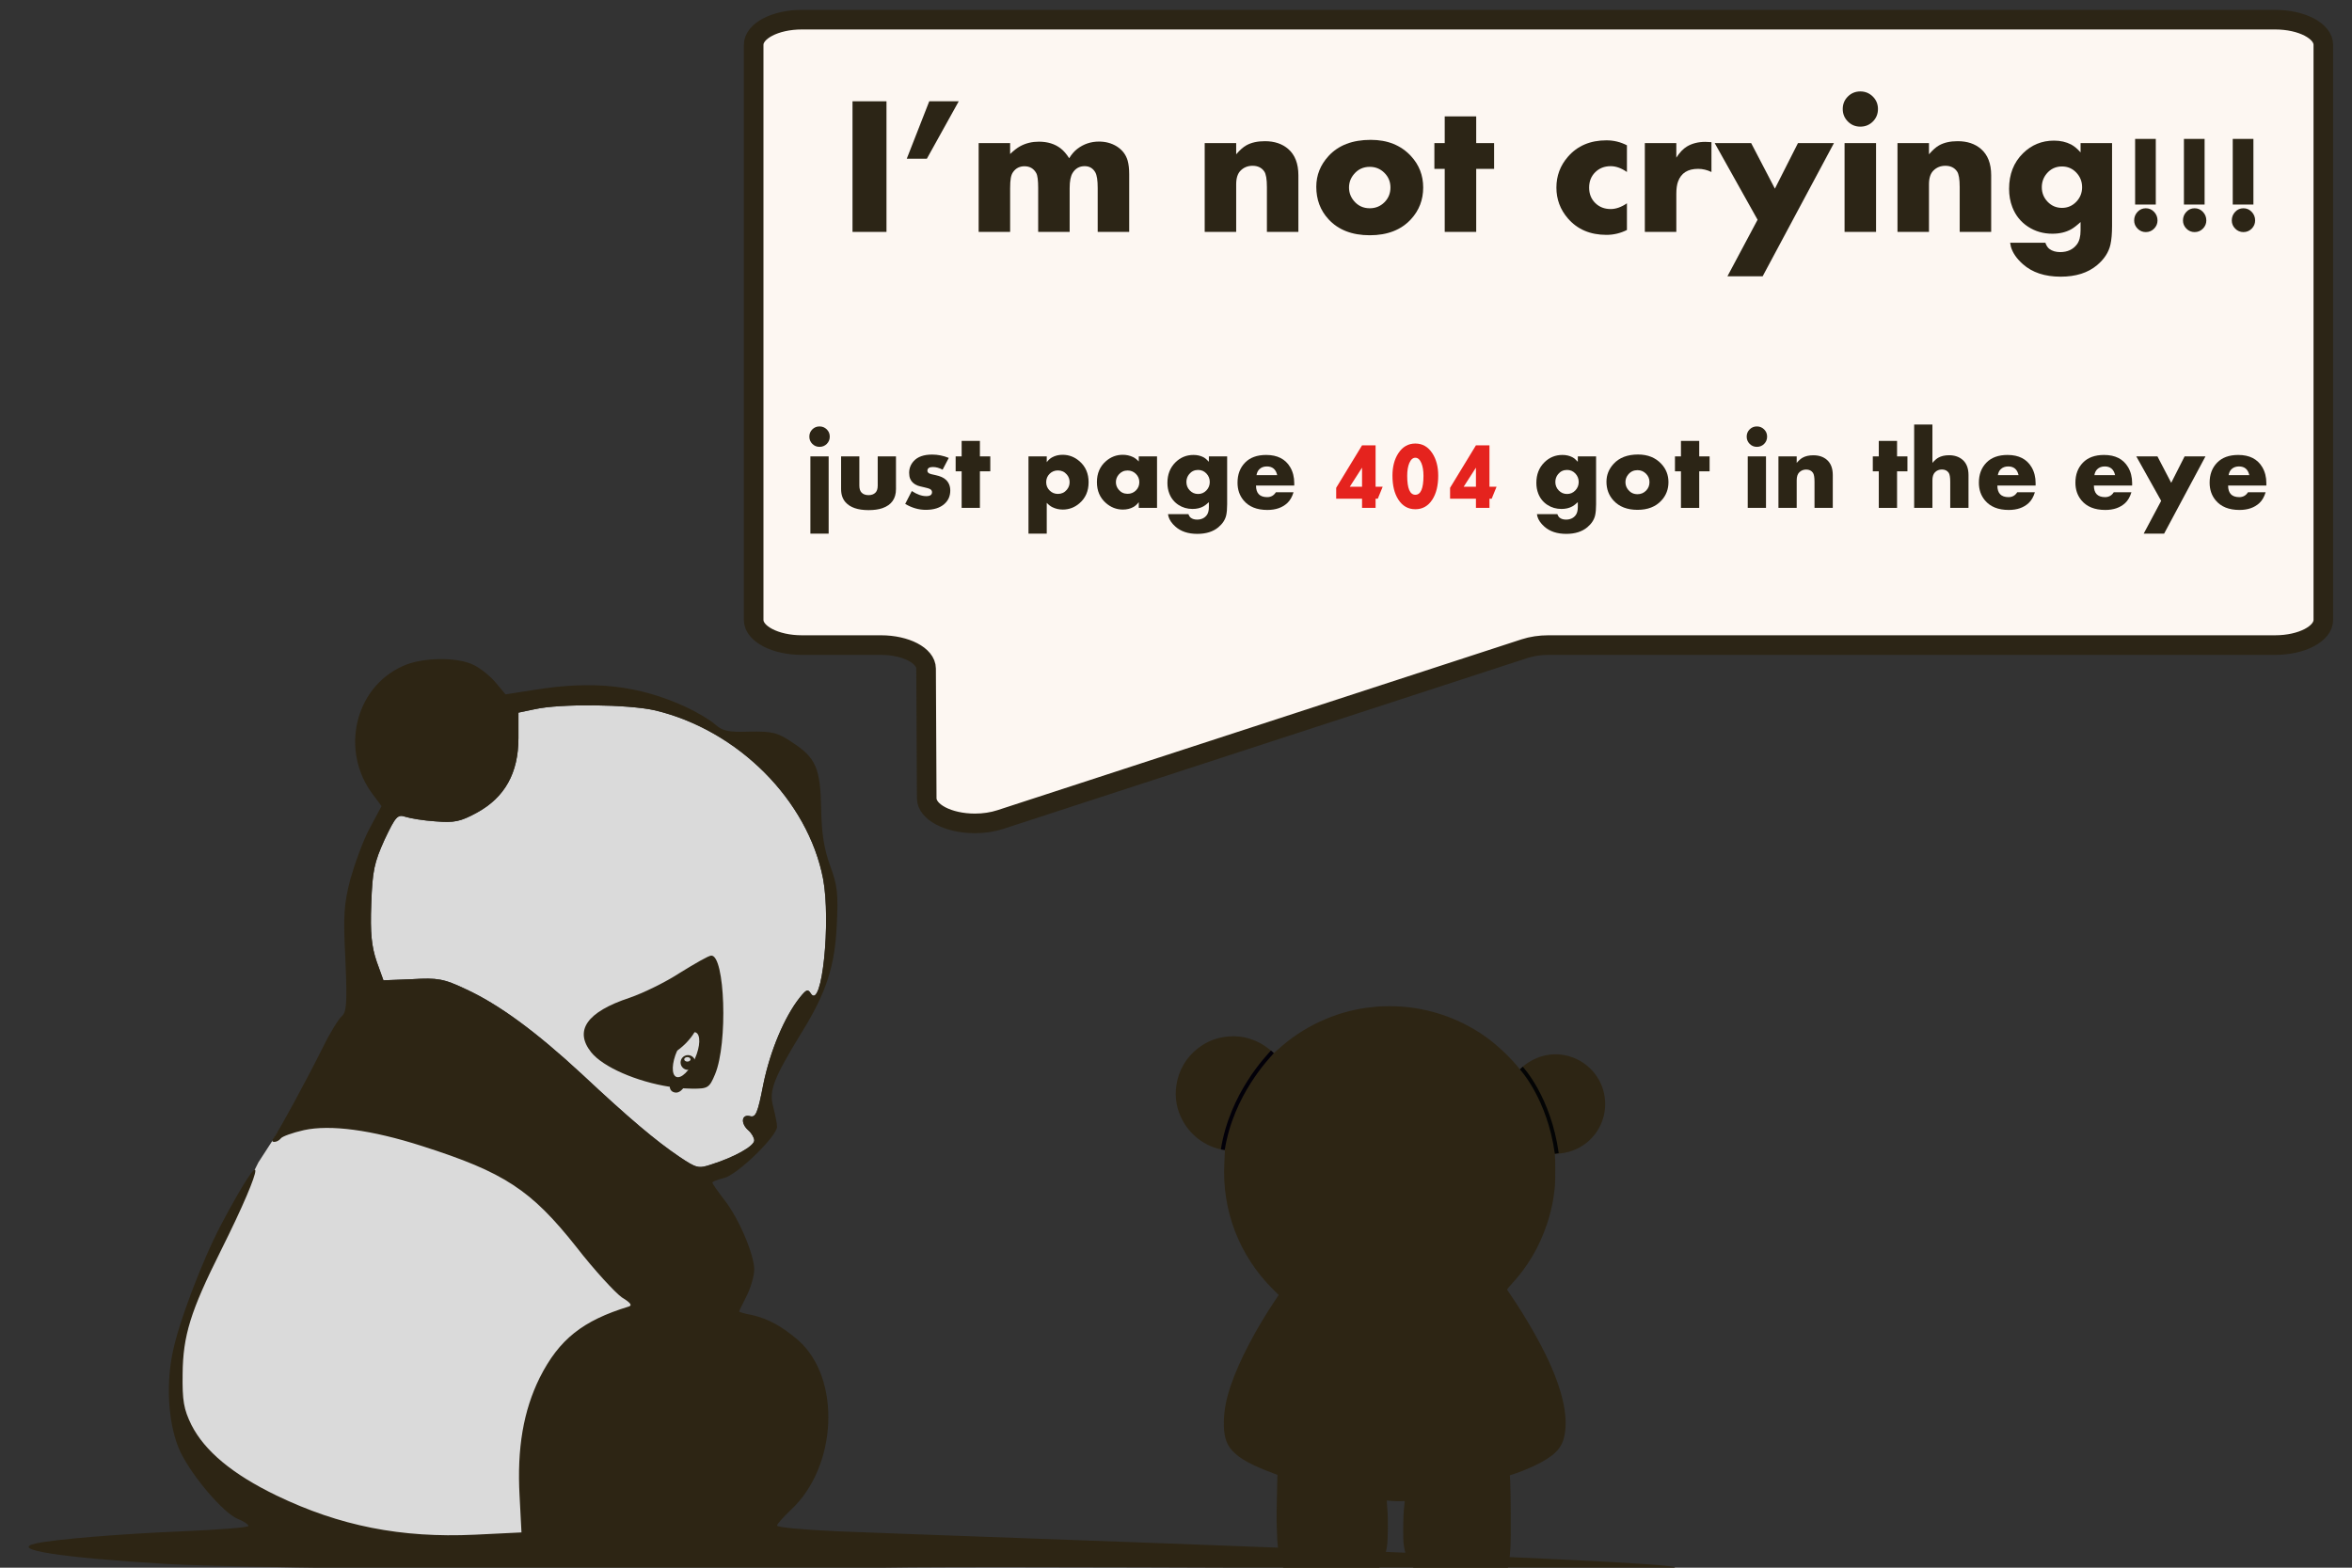<?xml version="1.0" encoding="utf-8"?>
<!-- Generator: Adobe Illustrator 26.0.1, SVG Export Plug-In . SVG Version: 6.00 Build 0)  -->
<svg version="1.1" id="Слой_1" xmlns="http://www.w3.org/2000/svg" xmlns:xlink="http://www.w3.org/1999/xlink" x="0px"
	y="0px" width="600px" height="400px" viewBox="0 0 600 400" style="enable-background:new 0 0 600 400;"
	xml:space="preserve">
	<rect x="0" y="0" width="600" height="400" fill="#333333" stroke="none"/>
	<style type="text/css">
		.st0 {
			fill: #fdf7f2;
			stroke: #2C2516;
			stroke-width: 5;
			stroke-miterlimit: 10;
		}

		.st1 {
			fill: #2C2516;
		}

		.st2 {
			fill: #E5231E;
		}

		.st3 {
			fill: none;
		}

		.st4 {
			fill: #2D2514;
		}

		.st5 {
			fill: #DADADA;
		}

		.st6 {
			fill: none;
			stroke: #020009;
			stroke-linejoin: round;
			stroke-miterlimit: 10;
		}

		.st7 {
			fill: #2D2514;
			stroke: #030405;
			stroke-miterlimit: 10;
		}
	</style>
	<path class="st5"
		d="M78.436,286.875c0,0-1.125-0.844,7.734,0s27.984,5.906,30.516,6.891s18,7.734,20.391,10.547
	s15.469,16.453,16.875,18.703s9,9.844,9,9.844l-5.203,2.812c0,0-7.453,2.109-12.234,7.594s-9.703,13.5-10.688,24.047
	s0.141,25.312,0.141,25.312s-27.844,1.828-37.406,1.125s-30.656-9.984-36-14.484s-15.047-12.375-15.75-18.562
	s0.422-20.812,4.5-30.516s11.953-26.297,11.953-26.297l3.656-7.312l4.973-7.676C70.893,288.902,77.592,285.891,78.436,286.875z" />
	<path class="st5" d="M173.297,295.146c-6.015-4.075-12.71-9.702-24.837-21.053c-11.836-10.963-21.247-17.852-29.688-21.732
	c-5.53-2.62-7.179-2.911-13.583-2.522l-7.373,0.291l-1.746-4.851c-1.261-3.784-1.649-7.082-1.358-14.65
	c0.291-8.538,0.776-10.575,3.396-16.396c2.814-5.918,3.299-6.5,5.336-5.821c1.164,0.388,4.657,0.97,7.664,1.164
	c4.754,0.388,6.306,0.097,10.575-2.231c7.082-3.881,10.575-10.09,10.575-19.016v-6.5l4.172-0.873
	c6.5-1.455,23.77-1.261,30.658,0.291c21.15,5.045,39.002,22.897,42.883,42.98c2.037,10.866-0.291,33.569-3.105,29.3
	c-0.776-1.261-1.164-1.067-2.814,0.97c-3.881,4.851-7.568,13.583-9.314,22.12c-1.455,7.47-1.94,8.635-3.493,8.15
	c-2.134-0.485-2.329,1.94-0.291,3.687c0.776,0.679,1.455,1.843,1.455,2.523c0,1.455-5.045,4.269-10.866,6.112
	C178.148,298.251,177.663,298.057,173.297,295.146z" />
	<g>
		<g>
			<path class="st0" d="M248.722,210.09c-6.772,0-12.296-2.878-12.313-6.416l-0.162-33.08c-0.016-3.309-5.179-6-11.509-6h-20.192
			c-6.775,0-12.286-2.881-12.286-6.423V11.44c0-3.541,5.512-6.422,12.286-6.422h375.853c6.775,0,12.287,2.881,12.287,6.422v146.731
			c-0.002,3.541-5.513,6.422-12.287,6.422H395.021c-2.156,0-4.262,0.315-6.091,0.911l-133.732,43.602
			C253.225,209.75,250.985,210.09,248.722,210.09z" />
		</g>
	</g>
	<g>
		<path class="st1" d="M226.144,59.17h-8.667V25.845h8.667L226.144,59.17L226.144,59.17z" />
		<path class="st1"
			d="M244.576,25.845l-8.13,14.648h-5.127l5.737-14.648C237.056,25.845,244.576,25.845,244.576,25.845z" />
		<path class="st1" d="M288.058,59.17h-8.032V47.98c0-1.95-0.204-3.283-0.61-3.999c-0.603-1.056-1.506-1.584-2.71-1.584
		c-1.335,0-2.36,0.577-3.076,1.731c-0.505,0.812-0.757,2.097-0.757,3.852v11.19h-8.032V47.98c0-1.95-0.163-3.218-0.488-3.803
		c-0.651-1.17-1.652-1.755-3.003-1.755c-1.253,0-2.23,0.504-2.93,1.511c-0.261,0.358-0.448,0.85-0.562,1.475
		c-0.114,0.626-0.171,1.483-0.171,2.572v11.19h-8.032V36.514h8.032v2.783c0.945-0.911,1.809-1.579,2.592-2.002
		c1.418-0.765,3-1.147,4.744-1.147c2.233,0,4.092,0.578,5.576,1.733c0.75,0.586,1.467,1.416,2.152,2.49
		c0.62-1.009,1.312-1.807,2.079-2.393c1.614-1.237,3.456-1.855,5.526-1.855c1.695,0,3.203,0.407,4.524,1.221
		c1.418,0.896,2.347,2.108,2.787,3.638c0.261,0.928,0.392,2.083,0.392,3.467V59.17H288.058z" />
		<path class="st1" d="M331.222,59.17h-8.032V47.712c0-1.999-0.227-3.324-0.68-3.974c-0.663-0.959-1.658-1.438-2.984-1.438
		c-1.213,0-2.232,0.413-3.057,1.239c-0.744,0.745-1.116,1.911-1.116,3.498V59.17h-8.032V36.514h8.032v2.856
		c0.926-1.074,1.779-1.831,2.56-2.271c1.268-0.716,2.852-1.074,4.754-1.074c2.438,0,4.42,0.659,5.947,1.978
		c1.739,1.498,2.608,3.744,2.608,6.738L331.222,59.17L331.222,59.17z" />
		<path class="st1" d="M363.058,47.842c0,3.142-1.034,5.835-3.101,8.081c-2.507,2.734-6.015,4.102-10.522,4.102
		c-4.525,0-8.041-1.367-10.547-4.102c-2.067-2.246-3.101-5.005-3.101-8.276c0-2.946,1.041-5.558,3.125-7.837
		c2.522-2.75,6.111-4.126,10.767-4.126c4.28,0,7.698,1.375,10.254,4.126C362.016,42.056,363.058,44.733,363.058,47.842z
		 M354.708,47.842c0-1.472-0.515-2.718-1.543-3.74c-1.029-1.022-2.272-1.533-3.73-1.533c-1.652,0-2.997,0.622-4.034,1.864
		c-0.843,0.998-1.264,2.134-1.264,3.409c0,1.292,0.421,2.437,1.264,3.434c1.037,1.243,2.382,1.864,4.034,1.864
		c1.474,0,2.722-0.511,3.742-1.533S354.708,49.33,354.708,47.842z" />
		<path class="st1"
			d="M381.148,43.081h-4.565V59.17h-8.032V43.081h-2.637v-6.567h2.637v-6.812h8.032v6.812h4.565V43.081z" />
		<path class="st1" d="M415.035,58.682c-1.66,0.83-3.402,1.245-5.225,1.245c-4.135,0-7.414-1.399-9.839-4.199
		c-1.953-2.262-2.93-4.883-2.93-7.861c0-2.995,0.977-5.615,2.93-7.861c2.425-2.799,5.704-4.199,9.839-4.199
		c1.855,0,3.597,0.423,5.225,1.27v6.812c-1.412-0.993-2.793-1.489-4.14-1.489c-1.592,0-2.906,0.513-3.945,1.538
		s-1.559,2.336-1.559,3.931s0.52,2.905,1.559,3.931s2.354,1.538,3.945,1.538c1.331,0,2.711-0.488,4.14-1.465V58.682z" />
		<path class="st1" d="M436.593,43.887c-1.12-0.537-2.257-0.806-3.409-0.806c-2.629,0-4.334,1.083-5.112,3.247
		c-0.292,0.781-0.438,1.831-0.438,3.149v9.692h-8.032V36.514h8.032v3.711c0.844-1.318,1.753-2.271,2.728-2.856
		c1.314-0.781,2.872-1.172,4.674-1.172c0.422,0,0.941,0.024,1.559,0.073v7.617H436.593z" />
		<path class="st1" d="M467.843,36.514l-18.188,33.984h-8.984l7.69-14.429l-10.938-19.556h9.302l6.055,11.621l5.884-11.621
		L467.843,36.514L467.843,36.514z" />
		<path class="st1" d="M479.073,27.81c0,1.267-0.435,2.334-1.303,3.202s-1.936,1.302-3.201,1.302c-1.251,0-2.31-0.438-3.178-1.314
		c-0.868-0.877-1.303-1.94-1.303-3.19s0.435-2.309,1.303-3.177s1.927-1.303,3.178-1.303c1.249,0,2.312,0.435,3.189,1.303
		C478.635,25.501,479.073,26.561,479.073,27.81z M478.585,59.17h-8.032V36.514h8.032V59.17z" />
		<path class="st1" d="M507.955,59.17h-8.032V47.712c0-1.999-0.227-3.324-0.68-3.974c-0.663-0.959-1.658-1.438-2.984-1.438
		c-1.213,0-2.232,0.413-3.057,1.239c-0.744,0.745-1.116,1.911-1.116,3.498V59.17h-8.032V36.514h8.032v2.856
		c0.926-1.074,1.779-1.831,2.56-2.271c1.268-0.716,2.852-1.074,4.754-1.074c2.438,0,4.42,0.659,5.947,1.978
		c1.739,1.498,2.608,3.744,2.608,6.738L507.955,59.17L507.955,59.17z" />
		<path class="st1" d="M538.79,57.607c0,1.985-0.139,3.589-0.415,4.81c-0.439,1.953-1.579,3.703-3.418,5.249
		c-2.328,1.953-5.42,2.93-9.277,2.93c-4.037,0-7.251-1.066-9.644-3.198c-1.596-1.416-2.612-2.897-3.052-4.443
		c-0.049-0.163-0.114-0.505-0.195-1.025h8.984c0.26,0.741,0.61,1.272,1.05,1.595c0.716,0.532,1.627,0.798,2.734,0.798
		c1.855,0,3.279-0.657,4.272-1.972c0.618-0.827,0.928-2.012,0.928-3.553v-2.142c-0.959,0.879-1.764,1.498-2.414,1.855
		c-1.349,0.749-2.941,1.123-4.778,1.123c-2.309,0-4.373-0.594-6.193-1.782c-1.869-1.221-3.21-2.889-4.022-5.005
		c-0.553-1.432-0.829-2.986-0.829-4.663c0-3.711,1.179-6.73,3.535-9.058c2.194-2.165,4.836-3.247,7.924-3.247
		c1.642,0,3.104,0.334,4.389,1.001c0.764,0.407,1.561,1.074,2.39,2.002v-2.368h8.032L538.79,57.607L538.79,57.607z M531.148,47.769
		c0-1.448-0.494-2.693-1.482-3.735s-2.203-1.562-3.645-1.562c-1.604,0-2.916,0.619-3.937,1.855
		c-0.811,0.993-1.215,2.141-1.215,3.442c0,1.449,0.498,2.69,1.494,3.723c0.996,1.034,2.215,1.55,3.657,1.55
		c1.425,0,2.636-0.517,3.633-1.55C530.65,50.458,531.148,49.217,531.148,47.769z" />
		<path class="st1"
			d="M550.387,56.253c0,0.801-0.29,1.495-0.87,2.083c-0.581,0.588-1.287,0.882-2.121,0.882
		c-0.816,0-1.516-0.294-2.096-0.882s-0.87-1.283-0.87-2.083c0-0.85,0.286-1.581,0.858-2.194c0.571-0.613,1.274-0.919,2.107-0.919
		c0.834,0,1.54,0.307,2.121,0.919C550.097,54.672,550.387,55.403,550.387,56.253z M549.947,52.188h-5.273V35.439h5.273V52.188z" />
		<path class="st1"
			d="M562.838,56.253c0,0.801-0.29,1.495-0.87,2.083c-0.581,0.588-1.287,0.882-2.121,0.882
		c-0.816,0-1.516-0.294-2.096-0.882s-0.87-1.283-0.87-2.083c0-0.85,0.286-1.581,0.858-2.194c0.571-0.613,1.274-0.919,2.107-0.919
		c0.834,0,1.54,0.307,2.121,0.919C562.548,54.672,562.838,55.403,562.838,56.253z M562.398,52.188h-5.273V35.439h5.273V52.188z" />
		<path class="st1"
			d="M575.289,56.253c0,0.801-0.29,1.495-0.87,2.083c-0.581,0.588-1.287,0.882-2.121,0.882
		c-0.816,0-1.516-0.294-2.096-0.882s-0.87-1.283-0.87-2.083c0-0.85,0.286-1.581,0.858-2.194c0.571-0.613,1.274-0.919,2.107-0.919
		c0.834,0,1.54,0.307,2.121,0.919C574.999,54.672,575.289,55.403,575.289,56.253z M574.85,52.188h-5.273V35.439h5.273V52.188z" />
	</g>
	<g>
		<path class="st1" d="M211.674,111.403c0,0.734-0.252,1.354-0.755,1.857c-0.504,0.503-1.123,0.755-1.857,0.755
		c-0.725,0-1.34-0.254-1.843-0.762c-0.503-0.509-0.755-1.125-0.755-1.85s0.252-1.339,0.755-1.843
		c0.503-0.503,1.118-0.755,1.843-0.755s1.341,0.252,1.85,0.755C211.419,110.064,211.674,110.678,211.674,111.403z M211.391,136.162
		h-4.659v-19.711h4.659V136.162z" />
		<path class="st1" d="M228.567,124.792c0,2.445-1.156,4.069-3.469,4.871c-0.963,0.331-2.138,0.496-3.526,0.496
		c-2.728,0-4.687-0.67-5.876-2.011c-0.755-0.85-1.133-1.968-1.133-3.356v-8.34h4.659v7.448c0,0.821,0.197,1.425,0.591,1.812
		c0.422,0.416,1.009,0.623,1.759,0.623c0.741,0,1.323-0.208,1.745-0.623c0.394-0.387,0.591-0.991,0.591-1.812v-7.448h4.659V124.792z
		" />
		<path class="st1" d="M242.416,125.16c0,1.397-0.5,2.54-1.501,3.427c-1.124,1-2.705,1.501-4.744,1.501
		c-1.803,0-3.554-0.505-5.253-1.515l1.685-3.285c1.327,0.869,2.561,1.303,3.7,1.303c0.97,0,1.455-0.335,1.455-1.005
		c0-0.349-0.169-0.618-0.508-0.807c-0.217-0.123-0.707-0.269-1.469-0.439c-0.857-0.188-1.417-0.334-1.681-0.438
		c-0.941-0.367-1.577-0.942-1.907-1.724c-0.179-0.424-0.269-0.933-0.269-1.527c0-1.15,0.392-2.154,1.175-3.011
		c1.01-1.103,2.568-1.654,4.673-1.654c1.463,0,2.884,0.283,4.262,0.85l-1.572,3.002c-0.866-0.453-1.693-0.68-2.483-0.68
		c-0.932,0-1.397,0.324-1.397,0.971c0,0.295,0.188,0.533,0.565,0.714c0.169,0.085,0.668,0.212,1.498,0.382
		c1.214,0.255,2.109,0.661,2.684,1.218C242.053,123.14,242.416,124.046,242.416,125.16z" />
		<path class="st1"
			d="M252.625,120.26h-2.648v9.332h-4.659v-9.332h-1.529v-3.809h1.529V112.5h4.659v3.951h2.648V120.26z" />
		<path class="st1" d="M277.703,123.043c0,2.244-0.778,4.036-2.333,5.375c-1.235,1.066-2.654,1.599-4.256,1.599
		c-0.934,0-1.81-0.198-2.63-0.595c-0.471-0.227-0.957-0.6-1.457-1.119v7.859h-4.659v-19.711h4.659v1.473
		c0.415-0.547,0.862-0.954,1.343-1.218c0.792-0.444,1.692-0.666,2.701-0.666c1.631,0,3.083,0.561,4.355,1.683
		C276.944,119.063,277.703,120.836,277.703,123.043z M272.86,123.028c0-0.747-0.235-1.396-0.705-1.944
		c-0.592-0.7-1.353-1.05-2.283-1.05c-0.836,0-1.543,0.289-2.121,0.866c-0.578,0.577-0.867,1.287-0.867,2.128
		c0,0.833,0.291,1.541,0.874,2.122c0.583,0.582,1.288,0.873,2.114,0.873c0.93,0,1.687-0.35,2.269-1.05
		C272.62,124.405,272.86,123.757,272.86,123.028z" />
		<path class="st1"
			d="M295.162,129.592h-4.659v-1.458c-0.443,0.557-0.891,0.963-1.343,1.218c-0.792,0.444-1.692,0.666-2.701,0.666
		c-1.631,0-3.083-0.561-4.355-1.683c-1.518-1.339-2.277-3.112-2.277-5.319c0-2.245,0.778-4.037,2.333-5.375
		c1.235-1.065,2.654-1.599,4.256-1.599c0.934,0,1.81,0.193,2.63,0.581c0.471,0.227,0.957,0.6,1.457,1.119v-1.289h4.659
		L295.162,129.592L295.162,129.592z M290.645,123.021c0-0.827-0.292-1.529-0.874-2.107c-0.583-0.578-1.287-0.867-2.114-0.867
		c-0.921,0-1.677,0.348-2.269,1.043c-0.479,0.564-0.719,1.207-0.719,1.931s0.24,1.367,0.719,1.931
		c0.583,0.695,1.339,1.043,2.269,1.043c0.836,0,1.543-0.287,2.121-0.859C290.356,124.562,290.645,123.858,290.645,123.021z" />
		<path class="st1" d="M313.047,128.686c0,1.152-0.081,2.082-0.241,2.79c-0.255,1.133-0.916,2.147-1.982,3.044
		c-1.35,1.133-3.144,1.699-5.381,1.699c-2.341,0-4.205-0.618-5.593-1.855c-0.925-0.821-1.515-1.68-1.77-2.577
		c-0.028-0.094-0.066-0.292-0.113-0.595h5.211c0.151,0.43,0.354,0.738,0.609,0.925c0.415,0.308,0.943,0.462,1.586,0.462
		c1.075,0,1.901-0.381,2.478-1.144c0.358-0.48,0.538-1.167,0.538-2.061v-1.242c-0.557,0.51-1.023,0.869-1.4,1.076
		c-0.782,0.434-1.706,0.651-2.771,0.651c-1.339,0-2.535-0.345-3.592-1.034c-1.084-0.708-1.862-1.676-2.333-2.903
		c-0.321-0.831-0.481-1.732-0.481-2.705c0-2.152,0.684-3.903,2.051-5.253c1.273-1.255,2.804-1.883,4.596-1.883
		c0.952,0,1.8,0.193,2.545,0.581c0.442,0.236,0.904,0.623,1.386,1.161v-1.374h4.659v12.237H313.047z M308.614,122.979
		c0-0.84-0.287-1.562-0.859-2.167c-0.573-0.604-1.278-0.906-2.114-0.906c-0.93,0-1.691,0.359-2.283,1.076
		c-0.47,0.576-0.704,1.241-0.704,1.997c0,0.84,0.288,1.56,0.866,2.16c0.578,0.599,1.285,0.899,2.121,0.899
		c0.826,0,1.529-0.3,2.106-0.899C308.325,124.539,308.614,123.819,308.614,122.979z" />
		<path class="st1" d="M330.166,123.885h-9.756c0,1.973,0.948,2.959,2.845,2.959c0.967,0,1.708-0.416,2.225-1.246h4.503
		c-0.358,1.186-0.888,2.104-1.586,2.752c-1.265,1.177-2.959,1.765-5.084,1.765c-2.699,0-4.729-0.821-6.088-2.464
		c-1.02-1.227-1.529-2.724-1.529-4.489c0-2.096,0.637-3.8,1.911-5.112s3.073-1.968,5.396-1.968c2.859,0,4.903,1.041,6.131,3.121
		c0.689,1.172,1.033,2.534,1.033,4.085L330.166,123.885L330.166,123.885z M325.819,121.237c-0.329-1.482-1.207-2.223-2.634-2.223
		c-0.789,0-1.428,0.236-1.916,0.708c-0.385,0.375-0.629,0.881-0.732,1.516L325.819,121.237L325.819,121.237z" />
		<path class="st2" d="M352.725,124.191l-1.248,3.059h-0.563v2.341h-3.452v-2.341h-6.597v-2.786l6.597-10.835h3.452v10.562
		C350.914,124.191,352.725,124.191,352.725,124.191z M347.461,124.191v-4.871l-3.127,4.871H347.461z" />
		<path class="st2"
			d="M366.892,121.372c0,2.518-0.5,4.552-1.501,6.101c-1.059,1.641-2.503,2.461-4.335,2.461
		s-3.276-0.82-4.334-2.461c-1.002-1.549-1.502-3.583-1.502-6.101c0-2.29,0.5-4.198,1.502-5.725c1.08-1.652,2.525-2.478,4.334-2.478
		c1.81,0,3.254,0.826,4.335,2.478C366.392,117.173,366.892,119.082,366.892,121.372z M363.132,121.405
		c0-1.303-0.177-2.384-0.531-3.242c-0.39-0.915-0.904-1.372-1.545-1.372s-1.155,0.458-1.544,1.372
		c-0.354,0.858-0.532,1.938-0.532,3.242c0,3.225,0.692,4.837,2.076,4.837C362.44,126.242,363.132,124.63,363.132,121.405z" />
		<path class="st2" d="M381.777,124.191l-1.248,3.059h-0.563v2.341h-3.452v-2.341h-6.597v-2.786l6.597-10.835h3.452v10.562
		C379.966,124.191,381.777,124.191,381.777,124.191z M376.514,124.191v-4.871l-3.127,4.871H376.514z" />
		<path class="st1" d="M407.164,128.686c0,1.152-0.081,2.082-0.241,2.79c-0.255,1.133-0.916,2.147-1.982,3.044
		c-1.35,1.133-3.144,1.699-5.381,1.699c-2.341,0-4.206-0.618-5.593-1.855c-0.926-0.821-1.516-1.68-1.771-2.577
		c-0.028-0.094-0.066-0.292-0.113-0.595h5.211c0.151,0.43,0.354,0.738,0.608,0.925c0.416,0.308,0.944,0.462,1.586,0.462
		c1.076,0,1.902-0.381,2.479-1.144c0.358-0.48,0.538-1.167,0.538-2.061v-1.242c-0.557,0.51-1.023,0.869-1.4,1.076
		c-0.782,0.434-1.706,0.651-2.771,0.651c-1.339,0-2.536-0.345-3.592-1.034c-1.084-0.708-1.862-1.676-2.333-2.903
		c-0.32-0.831-0.48-1.732-0.48-2.705c0-2.152,0.683-3.903,2.05-5.253c1.272-1.255,2.805-1.883,4.596-1.883
		c0.952,0,1.801,0.193,2.546,0.581c0.442,0.236,0.904,0.623,1.386,1.161v-1.374h4.659v12.237H407.164z M402.731,122.979
		c0-0.84-0.287-1.562-0.859-2.167c-0.573-0.604-1.278-0.906-2.114-0.906c-0.93,0-1.691,0.359-2.283,1.076
		c-0.47,0.576-0.705,1.241-0.705,1.997c0,0.84,0.289,1.56,0.867,2.16c0.578,0.599,1.285,0.899,2.121,0.899
		c0.826,0,1.529-0.3,2.106-0.899C402.442,124.539,402.731,123.819,402.731,122.979z" />
		<path class="st1" d="M425.629,123.021c0,1.822-0.6,3.384-1.799,4.687c-1.453,1.586-3.487,2.379-6.103,2.379
		c-2.624,0-4.663-0.793-6.117-2.379c-1.199-1.303-1.798-2.903-1.798-4.8c0-1.708,0.604-3.224,1.812-4.545
		c1.463-1.595,3.544-2.393,6.244-2.393c2.482,0,4.465,0.798,5.947,2.393C425.024,119.666,425.629,121.218,425.629,123.021z
		 M420.786,123.021c0-0.854-0.299-1.577-0.896-2.169s-1.317-0.889-2.163-0.889c-0.958,0-1.738,0.36-2.34,1.081
		c-0.488,0.579-0.733,1.238-0.733,1.978c0,0.749,0.245,1.413,0.733,1.992c0.602,0.721,1.382,1.081,2.34,1.081
		c0.854,0,1.578-0.296,2.171-0.889C420.49,124.612,420.786,123.885,420.786,123.021z" />
		<path class="st1"
			d="M436.122,120.26h-2.647v9.332h-4.659v-9.332h-1.529v-3.809h1.529V112.5h4.659v3.951h2.647V120.26z" />
		<path class="st1" d="M450.793,111.403c0,0.734-0.252,1.354-0.756,1.857c-0.503,0.503-1.122,0.755-1.856,0.755
		c-0.726,0-1.34-0.254-1.844-0.762c-0.503-0.509-0.755-1.125-0.755-1.85s0.252-1.339,0.755-1.843
		c0.504-0.503,1.118-0.755,1.844-0.755c0.725,0,1.341,0.252,1.85,0.755C450.539,110.064,450.793,110.678,450.793,111.403z
		 M450.51,129.592h-4.658v-13.141h4.658V129.592z" />
		<path class="st1" d="M467.545,129.592h-4.659v-6.646c0-1.159-0.132-1.927-0.395-2.304c-0.384-0.556-0.961-0.834-1.73-0.834
		c-0.703,0-1.295,0.24-1.773,0.718c-0.432,0.432-0.647,1.108-0.647,2.029v7.038h-4.658v-13.141h4.658v1.657
		c0.538-0.623,1.032-1.062,1.485-1.317c0.734-0.416,1.654-0.623,2.757-0.623c1.414,0,2.563,0.382,3.449,1.147
		c1.009,0.869,1.514,2.171,1.514,3.908L467.545,129.592L467.545,129.592z" />
		<path class="st1"
			d="M486.591,120.26h-2.647v9.332h-4.659v-9.332h-1.529v-3.809h1.529V112.5h4.659v3.951h2.647V120.26z" />
		<path class="st1" d="M502.168,129.592h-4.659v-6.646c0-1.168-0.132-1.941-0.395-2.318c-0.384-0.556-0.961-0.834-1.73-0.834
		c-0.713,0-1.304,0.24-1.773,0.718c-0.432,0.442-0.647,1.123-0.647,2.043v7.038h-4.658v-21.269h4.658v9.785
		c0.538-0.623,1.032-1.062,1.485-1.317c0.744-0.425,1.663-0.637,2.757-0.637c1.395,0,2.545,0.387,3.449,1.161
		c1.009,0.869,1.514,2.171,1.514,3.908L502.168,129.592L502.168,129.592z" />
		<path class="st1" d="M519.287,123.885h-9.756c0,1.973,0.948,2.959,2.845,2.959c0.967,0,1.708-0.416,2.225-1.246h4.503
		c-0.358,1.186-0.888,2.104-1.586,2.752c-1.265,1.177-2.959,1.765-5.084,1.765c-2.699,0-4.729-0.821-6.088-2.464
		c-1.02-1.227-1.529-2.724-1.529-4.489c0-2.096,0.637-3.8,1.911-5.112s3.073-1.968,5.396-1.968c2.859,0,4.903,1.041,6.131,3.121
		c0.689,1.172,1.033,2.534,1.033,4.085L519.287,123.885L519.287,123.885z M514.94,121.237c-0.329-1.482-1.207-2.223-2.634-2.223
		c-0.789,0-1.428,0.236-1.916,0.708c-0.385,0.375-0.629,0.881-0.732,1.516L514.94,121.237L514.94,121.237z" />
		<path class="st1" d="M543.912,123.885h-9.756c0,1.973,0.948,2.959,2.845,2.959c0.967,0,1.708-0.416,2.225-1.246h4.503
		c-0.358,1.186-0.888,2.104-1.586,2.752c-1.265,1.177-2.959,1.765-5.084,1.765c-2.699,0-4.729-0.821-6.088-2.464
		c-1.02-1.227-1.529-2.724-1.529-4.489c0-2.096,0.637-3.8,1.911-5.112s3.073-1.968,5.396-1.968c2.859,0,4.903,1.041,6.131,3.121
		c0.689,1.172,1.033,2.534,1.033,4.085L543.912,123.885L543.912,123.885z M539.565,121.237c-0.329-1.482-1.207-2.223-2.634-2.223
		c-0.789,0-1.428,0.236-1.916,0.708c-0.385,0.375-0.629,0.881-0.732,1.516L539.565,121.237L539.565,121.237z" />
		<path class="st1"
			d="M562.618,116.451l-10.55,19.711h-5.211l4.461-8.369l-6.344-11.342h5.395l3.512,6.74l3.413-6.74H562.618z" />
		<path class="st1" d="M578.151,123.885h-9.756c0,1.973,0.948,2.959,2.845,2.959c0.967,0,1.708-0.416,2.225-1.246h4.503
		c-0.358,1.186-0.888,2.104-1.586,2.752c-1.265,1.177-2.959,1.765-5.084,1.765c-2.699,0-4.729-0.821-6.088-2.464
		c-1.02-1.227-1.529-2.724-1.529-4.489c0-2.096,0.637-3.8,1.911-5.112s3.073-1.968,5.396-1.968c2.859,0,4.903,1.041,6.131,3.121
		c0.689,1.172,1.033,2.534,1.033,4.085L578.151,123.885L578.151,123.885z M573.805,121.237c-0.329-1.482-1.207-2.223-2.634-2.223
		c-0.789,0-1.428,0.236-1.916,0.708c-0.385,0.375-0.629,0.881-0.732,1.516L573.805,121.237L573.805,121.237z" />
	</g>
	<g>
		<path class="st3"
			d="M192.41,290.974c0-0.679-0.679-1.843-1.455-2.523c-2.037-1.746-1.843-4.172,0.291-3.687
		c1.552,0.485,2.037-0.679,3.493-8.15c1.746-8.538,5.433-17.269,9.314-22.12c1.649-2.037,2.037-2.232,2.814-0.97
		c2.813,4.269,5.142-18.434,3.105-29.3c-3.881-20.083-21.732-37.935-42.883-42.98c-6.888-1.552-24.158-1.746-30.658-0.291
		l-4.172,0.873v6.5c0,8.926-3.493,15.135-10.575,19.016c-4.269,2.328-5.821,2.62-10.575,2.231c-3.008-0.194-6.5-0.776-7.664-1.164
		c-2.037-0.679-2.523-0.097-5.336,5.821c-2.619,5.821-3.105,7.859-3.396,16.396c-0.291,7.568,0.097,10.866,1.358,14.65l1.746,4.851
		l7.373-0.291c6.403-0.388,8.053-0.097,13.583,2.522c8.441,3.881,17.852,10.769,29.688,21.732
		c12.128,11.351,18.822,16.978,24.837,21.053c4.366,2.911,4.851,3.105,8.247,1.94C187.365,295.243,192.41,292.43,192.41,290.974z
		 M182.417,274.093c-1.455,3.493-1.843,3.687-5.724,3.687c-9.702,0-22.12-4.56-25.904-9.314c-4.366-5.53-1.067-10.284,9.799-13.874
		c3.396-1.164,9.217-3.978,12.904-6.403c3.784-2.329,7.277-4.366,7.956-4.366C184.94,243.726,185.716,266.235,182.417,274.093z" />
		<path class="st4"
			d="M213.561,390.711c-8.441-0.388-15.329-0.97-15.329-1.455c0-0.388,1.552-2.134,3.493-3.978
			c11.933-11.06,12.904-33.569,1.94-43.271c-4.172-3.59-7.664-5.53-11.933-6.5c-1.746-0.291-3.202-0.776-3.202-0.873
			s0.873-1.843,1.94-3.978s1.94-5.142,1.94-6.791c-0.097-3.978-3.978-13.098-7.664-17.755c-1.649-2.134-3.008-4.075-3.008-4.366
			c0-0.291,1.358-0.776,2.911-1.164c3.299-0.679,13.583-10.672,13.583-13.098c0-0.776-0.485-3.105-0.97-5.045
			c-1.164-4.075,0-7.179,7.373-19.21c6.112-9.896,8.344-16.687,8.829-27.165c0.388-7.956,0.194-10.09-1.649-15.038
			c-1.552-4.269-2.231-8.247-2.328-14.553c-0.194-10.478-1.358-13.098-7.276-16.978c-3.881-2.62-5.142-2.911-11.06-2.814
			c-5.433,0.194-6.888-0.194-8.732-1.843c-1.164-1.067-4.56-3.105-7.471-4.463c-12.127-5.53-23.382-6.791-38.517-4.366l-7.471,1.164
			l-2.425-2.911c-1.358-1.649-3.881-3.687-5.627-4.56c-4.172-2.134-13.292-2.037-18.24,0.291
			c-12.224,5.53-15.911,21.635-7.568,32.695l2.231,3.008l-3.008,5.627c-1.649,3.008-3.784,8.926-4.948,13.001
			c-1.649,6.403-1.843,9.217-1.261,20.568c0.485,11.157,0.291,13.389-0.97,14.456c-0.776,0.679-2.911,4.075-4.657,7.664
			c-4.657,9.314-11.448,21.732-12.516,23.091c-0.679,0.873-0.679,1.261,0,1.261c0.582,0,1.261-0.388,1.649-0.873
			c0.291-0.485,2.911-1.455,5.918-2.134c6.694-1.455,17.172-0.097,30.173,4.075c20.956,6.694,27.747,11.157,39.293,25.71
			c4.657,6.015,9.993,11.739,11.642,12.904c2.231,1.358,2.716,2.037,1.746,2.328c-11.739,3.59-17.755,8.344-22.703,18.143
			c-4.172,8.441-5.821,18.046-5.142,30.173l0.485,9.314l-11.933,0.582c-18.822,0.873-34.442-2.231-50.547-9.993
			c-11.254-5.433-18.337-11.351-21.732-18.046c-1.94-3.978-2.328-6.112-2.231-13.001c0.097-9.799,2.037-16.008,9.702-31.337
			c11.739-23.479,11.836-28.815,0.097-6.694c-4.851,9.217-10.963,25.322-12.419,32.987c-1.746,8.635-0.873,18.919,2.134,25.128
			c3.105,6.306,10.866,15.329,14.456,16.881c1.552,0.582,2.814,1.455,2.814,1.843s-7.568,0.97-16.687,1.358
			c-16.202,0.679-32.695,2.037-37.547,3.105c-6.888,1.552,6.015,3.59,33.375,5.239c20.277,1.261,156.374,2.379,176.359,1.117
			c15.911-0.97,205.693,0.701,208.312-0.172C432.135,398.254,241.211,391.875,213.561,390.711z M173.297,295.146
			c-6.015-4.075-12.71-9.702-24.837-21.053c-11.836-10.963-21.247-17.852-29.688-21.732c-5.53-2.62-7.179-2.911-13.583-2.522
			l-7.373,0.291l-1.746-4.851c-1.261-3.784-1.649-7.082-1.358-14.65c0.291-8.538,0.776-10.575,3.396-16.396
			c2.814-5.918,3.299-6.5,5.336-5.821c1.164,0.388,4.657,0.97,7.664,1.164c4.754,0.388,6.306,0.097,10.575-2.231
			c7.082-3.881,10.575-10.09,10.575-19.016v-6.5l4.172-0.873c6.5-1.455,23.77-1.261,30.658,0.291
			c21.15,5.045,39.002,22.897,42.883,42.98c2.037,10.866-0.291,33.569-3.105,29.3c-0.776-1.261-1.164-1.067-2.814,0.97
			c-3.881,4.851-7.568,13.583-9.314,22.12c-1.455,7.47-1.94,8.635-3.493,8.15c-2.134-0.485-2.329,1.94-0.291,3.687
			c0.776,0.679,1.455,1.843,1.455,2.523c0,1.455-5.045,4.269-10.866,6.112C178.148,298.251,177.663,298.057,173.297,295.146z" />
		<path class="st4" d="M176.693,277.78c3.881,0,4.269-0.194,5.724-3.687c3.299-7.859,2.523-30.367-0.97-30.27
		c-0.679,0-4.172,2.037-7.956,4.366c-3.687,2.425-9.508,5.239-12.904,6.403c-10.866,3.59-14.165,8.344-9.799,13.874
		c3.055,3.839,11.741,7.548,20.08,8.835c-0.001,0.027-0.021,1.277,1.389,1.471c1.148,0.158,2.01-1.081,2.01-1.081 M177.281,270.105
		c-1.381,3.126-3.519,5.21-4.773,4.655c-1.255-0.555-1.153-3.538,0.229-6.664c1.381-3.126,3.518-5.21,4.773-4.655
		S178.663,266.98,177.281,270.105z" />
		<path class="st4" d="M176.771,257.088c-2.443-0.627-7.634-0.82-10.323,2.712c-2.689,3.531-1.859,9.45,0.585,10.077
		c2.443,0.627,6.604-1.728,9.293-5.259C179.014,261.085,179.214,257.715,176.771,257.088z">
			<animateTransform attributeName="transform" attributeType="XML" type="translate" from="0 0"
				values="4, 5; 0 0; 0 0;0 0;0 0;0 0;0 0;0 0;0 0;0 0;" dur="2000ms" begin="100ms"
				repeatCount="indefinite" />
		</path>
		<g>
			<path class="st4" d="M175.498,269.215c-1.039,0-1.881,0.842-1.881,1.881s0.842,1.881,1.881,1.881s1.881-0.842,1.881-1.881
			S176.537,269.215,175.498,269.215z M175.353,270.867c-0.444,0-0.804-0.254-0.804-0.568s0.36-0.568,0.804-0.568
			s0.804,0.254,0.804,0.568S175.797,270.867,175.353,270.867z" />
		</g>
	</g>
	<g id="Слой_2">
		<g>
			<path class="st4" d="M351.993,256.787c-0.22,0.012-1.007,0.093-1.736,0.162c-8.309,0.775-16.606,4.293-23.029,9.779
			c-0.544,0.451-1.273,1.088-1.62,1.412l-0.636,0.567l-0.787-0.671c-0.125-0.108-0.252-0.214-0.38-0.318
			c-3.015-2.445-6.745-3.602-10.464-3.258c-3.044,0.289-5.439,1.227-7.823,3.078c-2.916,2.257-4.872,5.624-5.416,9.339
			c-0.474,3.148,0.046,6.145,1.562,8.969c2.025,3.807,5.694,6.573,9.825,7.43l0.984,0.197l-0.012,0.509
			c0,0.278-0.069,1.493-0.127,2.708c-0.66,12.139,3.761,23.654,12.382,32.252l1.481,1.481l-0.683,1.007
			c-5.161,7.696-9.385,15.762-11.457,21.849c-1.227,3.599-1.747,6.203-1.84,9.154c-0.116,3.668,0.498,5.902,2.083,7.649
			c1.944,2.129,4.86,3.726,10.832,5.948l0.741,0.278l-0.023,0.868c-0.208,8.124-0.22,9.952-0.127,12.973
			c0.139,4.328,0.347,6.214,0.891,8.089c0.347,1.204,0.683,1.805,1.366,2.407c1.713,1.504,5.589,2.569,10.531,2.893
			c2.523,0.174,6.619-0.382,9.489-1.261c3.68-1.134,4.976-2.824,5.798-7.511c0.278-1.643,0.347-7.082,0.116-9.779
			c-0.093-1.134-0.162-2.095-0.139-2.106c0.012-0.023,0.602,0.023,1.296,0.093c0.694,0.069,1.713,0.093,2.28,0.058
			c0.579-0.046,1.007-0.035,1.007,0.023s-0.081,0.879-0.197,1.828c-0.243,2.199-0.278,7.846-0.058,9.339
			c0.22,1.504,0.636,3.055,1.076,3.958c0.463,0.961,1.921,2.511,3.113,3.287c1.759,1.157,4.814,2.384,7.186,2.905
			c4.016,0.879,9.304,0.44,12.255-1.018c1.042-0.521,2.314-1.701,2.65-2.477c0.474-1.111,0.752-2.974,0.949-6.249
			c0.139-2.233,0.069-13.945-0.081-16.884l-0.081-1.331l0.509-0.15c1.377-0.405,4.178-1.516,5.833-2.314
			c4.756-2.303,6.724-4.178,7.464-7.129c1.18-4.745-0.093-11.202-3.819-19.384c-2.129-4.687-6.018-11.48-9.547-16.664
			c-0.59-0.856-1.099-1.62-1.146-1.701c-0.046-0.081,0.382-0.625,1.03-1.319c4.143-4.432,7.186-9.57,9.142-15.438
			c1.099-3.298,1.747-6.446,2.037-9.918c0.116-1.366,0.093-7.36-0.023-7.846c-0.035-0.127,0.104-0.174,0.648-0.197
			c4.108-0.197,7.835-2.291,10.068-5.636c2.801-4.224,2.824-9.732,0.058-13.956c-3.067-4.652-8.772-6.793-14.061-5.265
			c-1.863,0.544-3.854,1.655-5.127,2.882l-0.498,0.474l-0.231-0.289c-2.257-2.801-5.624-5.983-8.552-8.054
			c-7.163-5.092-15.935-7.858-24.649-7.777C353.254,256.741,352.213,256.764,351.993,256.787z" />
			<path class="st6" d="M311.939,293.35c2.256-14.21,11.455-23.608,12.651-24.968" />
			<path class="st7" d="M388.09,272.516c0,0,7.084,7.53,9.051,21.795" />
		</g>
	</g>
</svg>